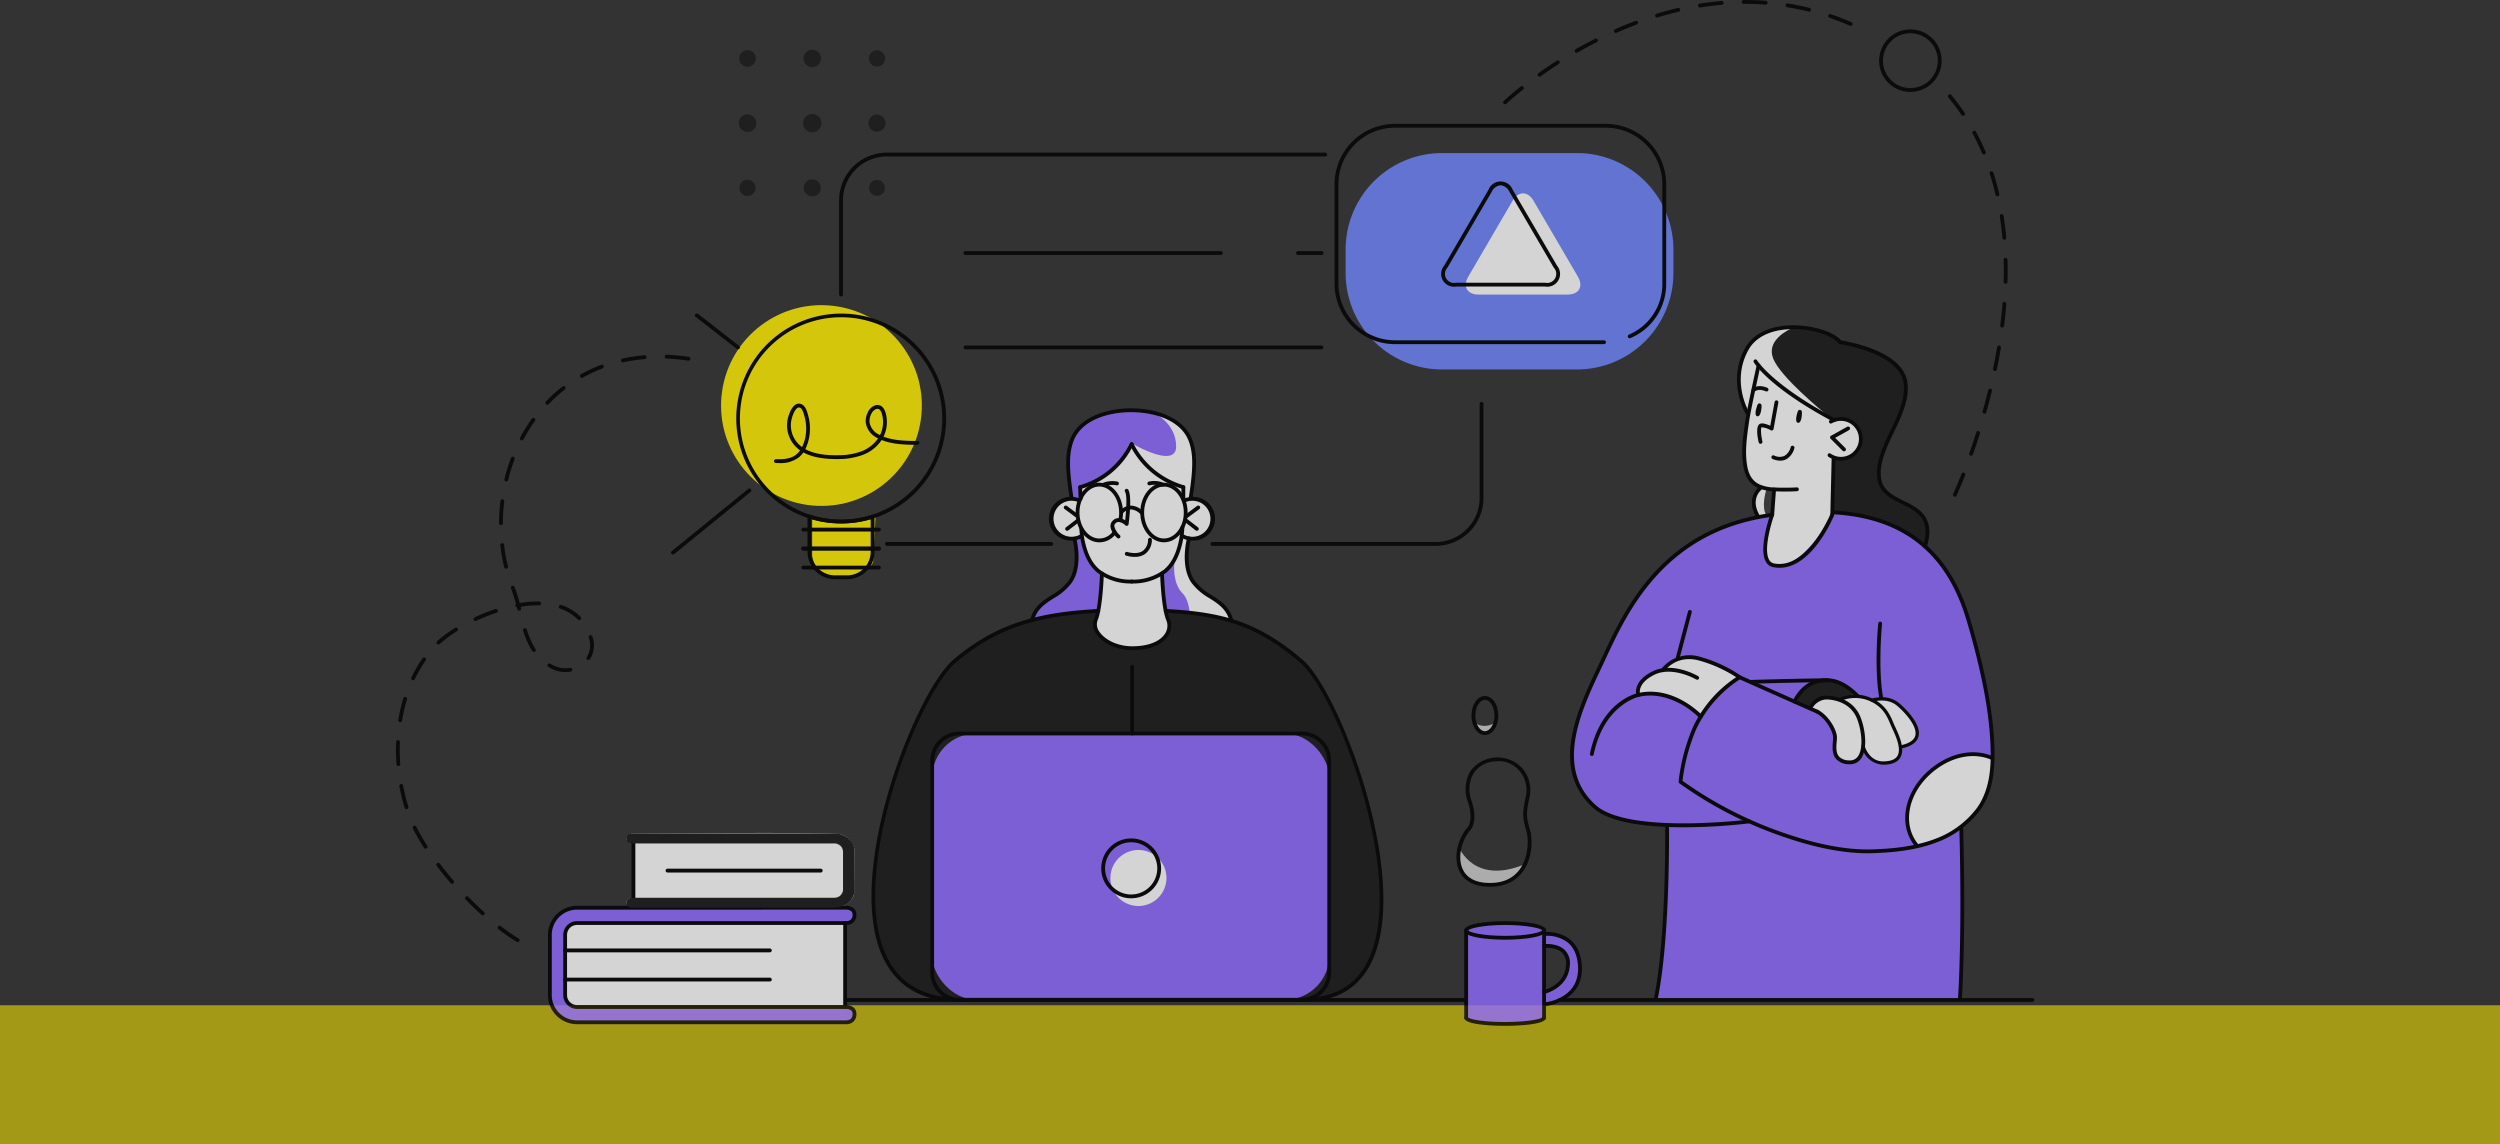 <svg xmlns="http://www.w3.org/2000/svg" width="755" height="345.588" viewBox="0 0 755 345.588">
  <rect x="0" y="0" width="755" height="345.588" fill="#333333" stroke="none"/>
  <g id="Grupo_10190" data-name="Grupo 10190" transform="translate(-583 -2862.412)">
    <rect id="Rectángulo_2147" data-name="Rectángulo 2147" width="755" height="42" transform="translate(583 3166)" fill="rgba(255,237,0,0.55)"/>
    <g id="Grupo_9761" data-name="Grupo 9761" transform="translate(-1445.894 1766.246)" opacity="0.789">
      <path id="Trazado_18923" data-name="Trazado 18923" d="M2693.846,1549.3v-1.226s-2.863-1.789-12.417-1.789-11.107,2.217-11.107,2.217v26.7s3.127,1.536,11.7,1.536,11.654-1.552,11.654-1.552l.445-4.364s10.591-1.022,10.591-10.684S2698.675,1550.241,2693.846,1549.3Zm.159,17.763v-13.873s6.756-.9,7.063,4.94C2701.425,1564.92,2694.006,1567.059,2694.006,1567.059Z" transform="translate(-198.652 -171.342)" fill="#8f6bff"/>
      <path id="Trazado_18924" data-name="Trazado 18924" d="M2782.368,1346.748s-19.62,1.528-33.059,15.667-23.48,39.727-24.632,43.3-8.4,21.376,6.21,30.681c0,0,6.15,2.861,19.736,4.114,0,0,.012,19.791-.719,29.174s-2.745,23.483-2.745,23.483h91.886s.828-21.423.738-31.273-.334-20.567-.334-20.567,9.866-8.025,9.424-19.614-2.353-28.379-6.911-42.13-10.74-24.09-21.882-28.941A67.077,67.077,0,0,0,2800.9,1346Z" transform="translate(-218.271 -95.103)" fill="#8f6bff"/>
      <path id="Trazado_18925" data-name="Trazado 18925" d="M2449.176,1394.051s-19.41,1-27.847,5.447-18.426,7.161-26.682,27.359-9.165,23.914-10.552,30.8-3.709,20.02-2.53,28.779,4.2,18.969,14.9,23.237a26.391,26.391,0,0,0,9.293,1.783c4.843-.068,110.333,0,110.333,0s5.69-1.742,7.627-3.11a24.44,24.44,0,0,0,9.225-13.1c2.075-7.473,1.887-16.312,1.528-20.117a142.916,142.916,0,0,0-2.972-18.546c-1.545-6.039-6.136-20.918-8.666-26.552s-6.72-14.989-11.3-19.815-13.517-10.387-19.168-12.148-14.62-4.029-22.827-4.016S2449.176,1394.051,2449.176,1394.051Z" transform="translate(-88.61 -113.394)" fill="#1a1a1a"/>
      <rect id="Rectángulo_2148" data-name="Rectángulo 2148" width="119.913" height="80.412" rx="13.323" transform="translate(2310.408 1317.68)" fill="#8f6bff"/>
      <path id="Trazado_18926" data-name="Trazado 18926" d="M2262.963,1521.915s-1.9-.144-2.118,1.223,1.315,1.5,4.378,1.655,60.449-.068,60.449-.068,3.875-1.763,3.961-4.273.119-13.178.119-13.178-.951-4.177-5.06-4.687-62.369-.1-62.369-.1-1.426.753-1.479,1.646,2.118,1.351,2.118,1.351Z" transform="translate(-42.771 -154.612)" fill="#ccc"/>
      <path id="Trazado_18927" data-name="Trazado 18927" d="M2312.943,1543.133l1.677-.57.766-1.526-.568-1.878-2.261-1.112-82.547.458s-6,2.168-6.575,6.691-.046,20.277-.046,20.277,1.224,7.11,6.841,7.639,83.263-.053,83.263-.053,2.222-1.022,1.894-2.918-2.954-2.042-2.954-2.042Z" transform="translate(-28.436 -168.207)" fill="#8f6bff"/>
      <path id="Trazado_18928" data-name="Trazado 18928" d="M2481.192,1367.044s.958-3.909,1.339-6.518.77-8.688.77-8.688a13.7,13.7,0,0,1-5.924-10.636l-.48-.583s-7.578,2.912-8.789-4.8,7.674-6.651,8.647-5.924l.011-4.164a28.753,28.753,0,0,0,9.356-5,30.465,30.465,0,0,0,6.16-7.978s2.7,5.929,7.078,8.673a53.825,53.825,0,0,0,8.538,4.306l.01,4.164s8.006-2.7,8.743,5.005c0,0,.358,5.6-3.774,5.966s-5.28-.219-5.28-.219-1.167,7.134-6.137,11.191c0,0,.617,10.034,1.376,12.467,0,0,1.5,2.8.66,4.53s-4.266,5.9-11.216,5.533-9.5-3.539-10.083-4.087S2481.192,1367.044,2481.192,1367.044Z" transform="translate(-121.633 -82.446)" fill="#fff"/>
      <path id="Trazado_18929" data-name="Trazado 18929" d="M2513.778,1519.088a8.461,8.461,0,1,1-8.461-8.461A8.461,8.461,0,0,1,2513.778,1519.088Z" transform="translate(-132.619 -157.77)" fill="#fff"/>
      <path id="Trazado_18930" data-name="Trazado 18930" d="M2264.277,1523.855v-16.427h60.959l1.882,1.025.459,1.6v11.766l-1.008,1.509-1.677.522Z" transform="translate(-44.085 -156.552)" fill="#fff"/>
      <path id="Trazado_18931" data-name="Trazado 18931" d="M2230.982,1549.845l.538-1.879,1.694-1.44,2.177-.268h80.141v25.353h-82.11l-1.89-1.69-.535-1.606Z" transform="translate(-31.411 -171.333)" fill="#fff"/>
      <path id="Trazado_18932" data-name="Trazado 18932" d="M2477.225,1322.407s-1.794-9.485-.633-14.5,4.408-11.348,18.5-11.685c0,0,9.176.224,13.5,3.518s6.147,7.562,5.686,13.211-.884,10.031-.884,10.031l-2.361.623-.01-4.164s-11.311-2.913-15.616-12.979c0,0-4.772,11.078-15.516,12.979l-.331,4.009Z" transform="translate(-124.757 -76.152)" fill="#8f6bff"/>
      <path id="Trazado_18933" data-name="Trazado 18933" d="M2471.578,1358.742s1.932,10.489-2.18,13.741-10.468,7.054-10.56,10.133c0,0,6.914-1.21,10.765-1.6s9.111-.763,9.111-.763l1.4-11.079a15.25,15.25,0,0,1-6.3-11.377Z" transform="translate(-118.147 -99.591)" fill="#8f6bff"/>
      <path id="Trazado_18934" data-name="Trazado 18934" d="M2530.162,1358.348s-1.291,5.417-.22,9.744,4.53,6.348,6.814,7.9,5.232,3.346,6.162,7a136.6,136.6,0,0,0-14.473-2.367l-5.309-.375-1.1-11.266a16.622,16.622,0,0,0,6.136-11.191Z" transform="translate(-142.203 -99.591)" fill="#8f6bff"/>
      <circle id="Elipse_594" data-name="Elipse 594" cx="30.316" cy="30.316" r="30.316" transform="translate(2242.704 1244.401) rotate(-81.936)" fill="#ffed00"/>
      <path id="Trazado_18935" data-name="Trazado 18935" d="M2351.423,1348.054v11.816s.348,6.514,8.5,6.514,9.921-4.591,9.921-4.591l.727-13.739a22.419,22.419,0,0,1-9.573,1.488A51.528,51.528,0,0,1,2351.423,1348.054Z" transform="translate(-77.258 -95.884)" fill="#ffed00"/>
      <path id="Rectángulo_2149" data-name="Rectángulo 2149" d="M29.148,0h40.7A29.147,29.147,0,0,1,99,29.147v7.064A29.148,29.148,0,0,1,69.85,65.359h-40.7A29.147,29.147,0,0,1,0,36.212V29.148A29.148,29.148,0,0,1,29.148,0Z" transform="translate(2435.267 1142.387)" fill="#6e84fc"/>
      <path id="Trazado_18936" data-name="Trazado 18936" d="M2690.609,1192.69c-1.741-2.981-4.591-2.98-6.333,0L2670.9,1215.6c-1.741,2.982-.34,5.421,3.113,5.421h26.881c3.452,0,4.852-2.438,3.11-5.419Z" transform="translate(-198.585 -35.893)" fill="#fff"/>
      <path id="Trazado_18937" data-name="Trazado 18937" d="M2666.751,1509.424s4.556,11.493,19.9,5.017c0,0-2.553,6.89-12.808,5.808C2664.579,1519.271,2666.751,1509.424,2666.751,1509.424Z" transform="translate(-197.208 -157.312)" fill="#ccc"/>
      <path id="Trazado_18938" data-name="Trazado 18938" d="M2674.065,1448.328s2.777,2.491,6.7,0c0,0-.858,3.03-3.064,3.278S2674.065,1448.328,2674.065,1448.328Z" transform="translate(-200.076 -134.055)" fill="#ccc"/>
      <path id="Trazado_18939" data-name="Trazado 18939" d="M2784.92,1422.705l-12.636-5.88s-7.112-1.107-9.957,3.27c0,0-8.428,1.13-8.18,7.567,0,0,6.319-.6,9.656,1.166s9.27,5.749,9.27,5.749S2779.887,1425.1,2784.92,1422.705Z" transform="translate(-230.558 -122.016)" fill="#fff"/>
      <path id="Trazado_18940" data-name="Trazado 18940" d="M2838.25,1439.008s2.57-5.685,9.256-2.137c0,0,3.348-3.181,9.694-.008,0,0,3.884-2.024,6.947.766a40.305,40.305,0,0,1,5.908,7.495s1.422,5.251-4.158,5.58l-.219.547s.656,4.051-4.431,4.3a7.4,7.4,0,0,1-7.014-4.186s-.863,4.322-4.42,4.1-4.267-2.572-4.322-3.939.6-3.665.055-5.088S2841.4,1439.293,2838.25,1439.008Z" transform="translate(-262.575 -129.154)" fill="#fff"/>
      <path id="Trazado_18941" data-name="Trazado 18941" d="M2849.09,1432.205a14.284,14.284,0,0,0-9.956-3.955c-6.181.071-8.534,5.925-8.534,5.925l4.738,2.424s1.518-3.011,3.45-3.374,5.379.84,5.379.84,2.62-2.188,5.331-1.641Z" transform="translate(-259.663 -126.412)" fill="#1a1a1a"/>
      <path id="Trazado_18942" data-name="Trazado 18942" d="M2831.6,1301.922s7.908,3.556,9.374-4.185-8.316-6.582-8.316-6.582l-14.331-9.107a72,72,0,0,1-8.173-6.932l-4.017,20.626s-3.51,15.976,8.465,16.412l-.335,7.611s-5.468,15.353,1.862,15.413,16.1-14.392,16.2-15.269.271-17.072.271-17.072Z" transform="translate(-250.167 -68.12)" fill="#fff"/>
      <path id="Trazado_18943" data-name="Trazado 18943" d="M2859.818,1321.21s2.033-6.072-1.975-9.62-10.983-4.7-11.908-9.6,2.969-12.835,5.873-19.4,2.741-13.449-1.849-16.239-12.3-6.122-15.478-6.066c0,0-6.711-5.389-13.753-4.6s-12.167,1.386-15.1,6.924-2.593,12.691.777,18.779l2.975-14.136s11.451,12.317,22.443,16.125a19.847,19.847,0,0,1,5.012.526,5.969,5.969,0,0,1,3.265,6.869,6.644,6.644,0,0,1-8.278,4.641l.159,15.7s9.229.8,14.992,3.209A105.01,105.01,0,0,1,2859.818,1321.21Z" transform="translate(-249.401 -60.692)" fill="#1a1a1a"/>
      <path id="Trazado_18944" data-name="Trazado 18944" d="M2812.619,1334.282s-3.775,4.643-.333,8.589l3.951-.584.586-7.285Z" transform="translate(-252.14 -90.642)" fill="#3a3a3a"/>
      <path id="Trazado_18945" data-name="Trazado 18945" d="M2809.385,1267.354s10.967,11.791,21.738,15.864c-3.137-2.537-15.02-12.389-17.291-17.886s4.3-8.706,6.074-9.452c-6.617.749-11.461,1.513-14.274,6.832-2.928,5.537-2.593,12.691.777,18.779Z" transform="translate(-249.4 -60.797)" fill="#fff"/>
      <path id="Trazado_18946" data-name="Trazado 18946" d="M2812.619,1334.282s-3.775,4.643-.333,8.589l2.274-.336c-1.679-2.356-.362-7.008-.076-7.934Z" transform="translate(-252.14 -90.642)" fill="#fff"/>
      <path id="Trazado_18947" data-name="Trazado 18947" d="M2520.717,1300.295a17,17,0,0,0-6.385-2.607c.1.045,6.489,2.871,6.634,9.89.146,7.075-12.911-.561-12.911-.561s.08.574.208,1.509c4.726,8.847,14.885,11.47,14.885,11.47l.01,4.164,2.362-.623s.423-4.381.885-10.031S2525.036,1303.589,2520.717,1300.295Z" transform="translate(-136.882 -76.712)" fill="#fff"/>
      <path id="Trazado_18948" data-name="Trazado 18948" d="M2545.165,1382.99c-.931-3.653-3.877-5.448-6.163-7s-5.744-3.571-6.814-7.9.22-9.744.22-9.744l-1.994-.556a17.871,17.871,0,0,1-2.3,6.755c-.2,1.406-.81,7.146,2.311,10.33,1.377,1.4,1.981,3.673,2.209,5.933C2537.969,1381.427,2545.165,1382.99,2545.165,1382.99Z" transform="translate(-144.448 -99.591)" fill="#fff"/>
      <path id="Trazado_18949" data-name="Trazado 18949" d="M2911,1464.989a17.547,17.547,0,0,0-18.1,3.282c-8.808,7.549-10.179,18.017-4.926,23.451,0,0,11.315-1.655,17.119-9.3S2911,1464.989,2911,1464.989Z" transform="translate(-280.332 -139.94)" fill="#fff"/>
      <g id="Grupo_9762" data-name="Grupo 9762" transform="translate(2468.738 1324.887)">
        <path id="Trazado_18950" data-name="Trazado 18950" d="M2675.618,1504.542c-.2,0-.4,0-.6-.008-5.494-.167-7.761-2.846-8.7-5.063-1.8-4.28-.051-9.917,2.683-12.9.05-.058,1.841-2.248.077-7.541a11,11,0,0,1,.744-9.44,10.186,10.186,0,0,1,15.43-1.062,10.1,10.1,0,0,1,2.516,8.5l-.124.593c-.876,4.188-1.14,5.447.109,9.556.845,2.768.973,8.739-2.268,12.98C2683.263,1503.068,2679.944,1504.542,2675.618,1504.542Zm2.671-37.924a10.331,10.331,0,0,0-1.066.058,8.3,8.3,0,0,0-6.424,3.544,9.852,9.852,0,0,0-.624,8.448c2.016,6.044-.218,8.58-.314,8.685-2.439,2.652-4.078,7.866-2.477,11.669,1.155,2.733,3.807,4.241,7.669,4.358,4.292.17,7.432-1.19,9.518-3.92,2.822-3.691,2.919-9.2,2.085-11.944-1.337-4.389-1.011-5.951-.139-10.127l.124-.589a9.039,9.039,0,0,0-2.241-7.494A8.014,8.014,0,0,0,2678.289,1466.618Z" transform="translate(-2665.586 -1465.466)"/>
      </g>
      <g id="Grupo_9763" data-name="Grupo 9763" transform="translate(2473.283 1306.364)">
        <path id="Trazado_18951" data-name="Trazado 18951" d="M2676.981,1447.335c-2.276,0-4.056-2.586-4.056-5.889s1.78-5.889,4.056-5.889,4.054,2.586,4.054,5.889S2679.257,1447.335,2676.981,1447.335Zm0-10.622c-1.571,0-2.9,2.167-2.9,4.734s1.329,4.734,2.9,4.734,2.9-2.167,2.9-4.734S2678.552,1436.713,2676.981,1436.713Z" transform="translate(-2672.926 -1435.557)"/>
      </g>
      <g id="Grupo_9764" data-name="Grupo 9764" transform="translate(2555.055 1205.972)">
        <path id="Trazado_18952" data-name="Trazado 18952" d="M2817.906,1312.1c-1.156,0-2.3-.027-3.218-.066a12.994,12.994,0,0,1-5.013-1.043c-2.314-1.074-3.722-3.066-4.3-6.09-.876-4.575-.206-9.227.442-13.731l.1-.648c.477-3.315,3.4-16.6,3.423-16.659a.556.556,0,0,1,.729-.365.576.576,0,0,1,.365.729c-.012.067-2.912,13.255-3.377,16.458l-.093.651c-.636,4.409-1.291,8.964-.454,13.349.508,2.632,1.7,4.353,3.656,5.261a11.93,11.93,0,0,0,4.571.935c1.9.077,4.711.1,6.684-.039a.591.591,0,0,1,.621.535.581.581,0,0,1-.535.62C2820.449,1312.071,2819.166,1312.1,2817.906,1312.1Z" transform="translate(-2804.957 -1273.462)"/>
      </g>
      <g id="Grupo_9765" data-name="Grupo 9765" transform="translate(2558.464 1204.711)">
        <path id="Trazado_18953" data-name="Trazado 18953" d="M2834.822,1290.33a.569.569,0,0,1-.271-.07c-19.393-10.351-23.832-17.659-24.01-17.965a.576.576,0,0,1,.992-.586c.043.074,4.529,7.374,23.56,17.535a.577.577,0,0,1-.271,1.086Z" transform="translate(-2810.46 -1271.426)"/>
      </g>
      <path id="Trazado_18954" data-name="Trazado 18954" d="M2832.5,1296.037c-.448-.13-.78.026-1.123,1.656-.382,1.818.052,2.2.466,2.24s.9-.478,1.049-1.793S2833.088,1296.208,2832.5,1296.037Z" transform="translate(-259.903 -76.07)"/>
      <path id="Trazado_18955" data-name="Trazado 18955" d="M2812.809,1292.893c-.443-.146-.78,0-1.178,1.617-.444,1.8-.023,2.2.389,2.254s.916-.446,1.109-1.755S2813.39,1293.084,2812.809,1292.893Z" transform="translate(-252.37 -74.87)"/>
      <g id="Grupo_9766" data-name="Grupo 9766" transform="translate(2557.873 1212.772)">
        <path id="Trazado_18956" data-name="Trazado 18956" d="M2810.085,1286.177a.578.578,0,0,1-.318-1.058c.791-.528,2.113-1.129,4.482-.175a.576.576,0,0,1,.317.752.566.566,0,0,1-.752.318c-1.817-.725-2.737-.38-3.411.065A.562.562,0,0,1,2810.085,1286.177Z" transform="translate(-2809.507 -1284.441)"/>
      </g>
      <g id="Grupo_9767" data-name="Grupo 9767" transform="translate(2580.853 1222.109)">
        <path id="Trazado_18957" data-name="Trazado 18957" d="M2850.63,1312.7q-.222,0-.442-.012a6.589,6.589,0,0,1-3.33-1.162.577.577,0,1,1,.659-.946,5.439,5.439,0,1,0,.356-9.169.592.592,0,0,1-.791-.209.583.583,0,0,1,.209-.791,6.752,6.752,0,0,1,3.758-.884,6.594,6.594,0,0,1-.419,13.174Z" transform="translate(-2846.609 -1299.516)"/>
      </g>
      <g id="Grupo_9768" data-name="Grupo 9768" transform="translate(2581.577 1224.972)">
        <path id="Trazado_18958" data-name="Trazado 18958" d="M2851.986,1311.642a.577.577,0,0,1-.407-.17l-3.629-3.629a.573.573,0,0,1,.125-.911l4.873-2.718a.578.578,0,0,1,.566,1.008l-4.206,2.346,3.085,3.09a.577.577,0,0,1-.407.984Z" transform="translate(-2847.779 -1304.141)"/>
      </g>
      <g id="Grupo_9769" data-name="Grupo 9769" transform="translate(2561.409 1243.44)">
        <path id="Trazado_18959" data-name="Trazado 18959" d="M2820.117,1358.156a9.667,9.667,0,0,1-1.861-.178,3.222,3.222,0,0,1-2.271-1.648c-2.2-3.854,1-13.279,1.349-14.286l.566-7.548a.579.579,0,1,1,1.155.085l-.573,7.626c-.07.248-3.513,10.022-1.493,13.55a2.086,2.086,0,0,0,1.485,1.089c10,1.935,16.961-14.767,17.032-14.937a.6.6,0,0,1,.752-.314.575.575,0,0,1,.318.752C2836.3,1343.032,2829.976,1358.156,2820.117,1358.156Z" transform="translate(-2815.217 -1333.96)"/>
      </g>
      <g id="Grupo_9770" data-name="Grupo 9770" transform="translate(2563.857 1230.769)">
        <path id="Trazado_18960" data-name="Trazado 18960" d="M2821.831,1318.024a5.958,5.958,0,0,1-2.306-.516.575.575,0,1,1,.442-1.062,3.675,3.675,0,0,0,3.149.124,4.345,4.345,0,0,0,1.879-2.617.567.567,0,0,1,.69-.435.578.578,0,0,1,.435.691,5.452,5.452,0,0,1-2.47,3.385A3.914,3.914,0,0,1,2821.831,1318.024Z" transform="translate(-2819.169 -1313.5)"/>
      </g>
      <g id="Grupo_9771" data-name="Grupo 9771" transform="translate(2581.654 1234.296)">
        <path id="Trazado_18961" data-name="Trazado 18961" d="M2848.482,1337.086a.579.579,0,0,1-.578-.589l.392-16.733a.578.578,0,0,1,1.156.024l-.391,16.733A.577.577,0,0,1,2848.482,1337.086Z" transform="translate(-2847.904 -1319.194)"/>
      </g>
      <g id="Grupo_9772" data-name="Grupo 9772" transform="translate(2559.565 1217.082)">
        <path id="Trazado_18962" data-name="Trazado 18962" d="M2813.249,1304.513a.576.576,0,0,1-.562-.446c-.314-1.353-.926-4.6.21-5.474.694-.543,2.163-.046,3.288.473l1.31-7.2a.6.6,0,0,1,.675-.466.583.583,0,0,1,.465.674l-1.45,7.948a.588.588,0,0,1-.318.415.6.6,0,0,1-.52-.008,6.81,6.81,0,0,0-2.764-.915c-.325.256-.225,2.345.229,4.284a.577.577,0,0,1-.43.694A.555.555,0,0,1,2813.249,1304.513Z" transform="translate(-2812.238 -1291.401)"/>
      </g>
      <g id="Grupo_9776" data-name="Grupo 9776" transform="translate(2353.74 1241.953)">
        <g id="Grupo_9773" data-name="Grupo 9773">
          <path id="Trazado_18963" data-name="Trazado 18963" d="M2487.052,1349.55c-3.939,0-7.145-4.036-7.145-8.995s3.206-9,7.145-9,7.149,4.036,7.149,9a10.119,10.119,0,0,1-.267,2.451.558.558,0,0,1-.7.426.579.579,0,0,1-.427-.7,8.8,8.8,0,0,0,.236-2.179c0-4.326-2.691-7.843-5.993-7.843s-5.99,3.516-5.99,7.843,2.687,7.839,5.99,7.839a5.035,5.035,0,0,0,4.144-2.187.578.578,0,0,1,.922.7A6.216,6.216,0,0,1,2487.052,1349.55Z" transform="translate(-2479.906 -1331.558)"/>
        </g>
        <g id="Grupo_9774" data-name="Grupo 9774" transform="translate(19.523)">
          <path id="Trazado_18964" data-name="Trazado 18964" d="M2518.575,1349.55c-3.939,0-7.146-4.036-7.146-8.995s3.207-9,7.146-9,7.149,4.036,7.149,9S2522.518,1349.55,2518.575,1349.55Zm0-16.837c-3.3,0-5.99,3.516-5.99,7.843s2.687,7.839,5.99,7.839,5.994-3.517,5.994-7.839S2521.879,1332.713,2518.575,1332.713Z" transform="translate(-2511.43 -1331.558)"/>
        </g>
        <g id="Grupo_9775" data-name="Grupo 9775" transform="translate(13.325 6.896)">
          <path id="Trazado_18965" data-name="Trazado 18965" d="M2507.957,1345.364a.575.575,0,0,1-.395-.158,4.131,4.131,0,0,0-3-1.349,3.315,3.315,0,0,0-2.109,1.1.582.582,0,0,1-.81.1.575.575,0,0,1-.1-.81,4.432,4.432,0,0,1,2.931-1.543,5.094,5.094,0,0,1,3.877,1.663.577.577,0,0,1-.4,1Z" transform="translate(-2501.421 -1342.692)"/>
        </g>
      </g>
      <g id="Grupo_9777" data-name="Grupo 9777" transform="translate(2309.829 1317.103)">
        <path id="Trazado_18966" data-name="Trazado 18966" d="M2521.249,1534.463H2417.84a8.839,8.839,0,0,1-8.832-8.828v-63.911a8.839,8.839,0,0,1,8.832-8.827h103.409a8.835,8.835,0,0,1,8.828,8.827v63.911A8.835,8.835,0,0,1,2521.249,1534.463Zm-103.409-80.411a7.684,7.684,0,0,0-7.677,7.672v63.911a7.683,7.683,0,0,0,7.677,7.673h103.409a7.683,7.683,0,0,0,7.672-7.673v-63.911a7.683,7.683,0,0,0-7.672-7.672Z" transform="translate(-2409.008 -1452.897)"/>
      </g>
      <g id="Grupo_9778" data-name="Grupo 9778" transform="translate(2361.473 1349.374)">
        <path id="Trazado_18967" data-name="Trazado 18967" d="M2501.432,1523.081a9.039,9.039,0,1,1,9.037-9.041A9.049,9.049,0,0,1,2501.432,1523.081Zm0-16.922a7.884,7.884,0,1,0,7.882,7.882A7.89,7.89,0,0,0,2501.432,1506.158Z" transform="translate(-2492.395 -1505.003)"/>
      </g>
      <g id="Grupo_9779" data-name="Grupo 9779" transform="translate(2380.353 1280.078)">
        <path id="Trazado_18968" data-name="Trazado 18968" d="M2565.265,1511.676a.578.578,0,1,1,0-1.155c10.134,0,16.984-4.614,20.357-13.721,9.526-25.684-10.956-78.349-21.474-87.394-13.55-11.65-24.347-14.24-40.723-15.135a.582.582,0,0,1-.547-.608.65.65,0,0,1,.609-.547c16.639.915,27.612,3.547,41.413,15.415,10.673,9.18,31.469,62.615,21.808,88.673C2583.146,1506.807,2575.93,1511.676,2565.265,1511.676Z" transform="translate(-2522.878 -1393.116)"/>
      </g>
      <g id="Grupo_9780" data-name="Grupo 9780" transform="translate(2292.085 1280.078)">
        <path id="Trazado_18969" data-name="Trazado 18969" d="M2406.942,1511.707c-12.131,0-20.234-5.269-24.087-15.662-9.681-26.1,11.165-78.093,22.121-87.514,13.434-11.553,26.731-14.461,43.833-15.415a.625.625,0,0,1,.609.547.583.583,0,0,1-.547.608c-16.857.939-29.953,3.8-43.143,15.135-10.793,9.281-31.329,60.511-21.792,86.238,3.671,9.89,11.41,14.907,23.006,14.907a.578.578,0,0,1,0,1.155Z" transform="translate(-2380.358 -1393.116)"/>
      </g>
      <g id="Grupo_9781" data-name="Grupo 9781" transform="translate(2595.625 1283.894)">
        <path id="Trazado_18970" data-name="Trazado 18970" d="M2871.805,1422.557a.58.58,0,0,1-.569-.481c-1.555-9.036-.287-22.141-.271-22.273a.548.548,0,0,1,.632-.515.576.576,0,0,1,.516.632c-.011.128-1.264,13.08.264,21.962a.579.579,0,0,1-.473.667A.84.84,0,0,1,2871.805,1422.557Z" transform="translate(-2870.462 -1399.277)"/>
      </g>
      <g id="Grupo_9782" data-name="Grupo 9782" transform="translate(2584.024 1305.941)">
        <path id="Trazado_18971" data-name="Trazado 18971" d="M2865.3,1456.042a6.93,6.93,0,0,1-6.529-5.78.494.494,0,0,1,.566-.427.5.5,0,0,1,.426.566c.008.353,1.458,4.641,5.536,4.641,2.19-.015,3.621-.554,4.284-1.6,1.353-2.132-.45-6.032-1.528-8.367-.2-.43-.376-.81-.5-1.117-.992-2.392-2.112-5.1-5.8-6.928a11.138,11.138,0,0,0-9.3-.232.5.5,0,0,1-.45-.892,11.972,11.972,0,0,1,10.2.225c4.02,2,5.272,5.017,6.276,7.448.124.295.291.66.485,1.078,1.163,2.516,3.11,6.73,1.465,9.32-.857,1.353-2.57,2.051-5.087,2.066Z" transform="translate(-2851.73 -1434.875)"/>
      </g>
      <g id="Grupo_9783" data-name="Grupo 9783" transform="translate(2593.774 1306.712)">
        <path id="Trazado_18972" data-name="Trazado 18972" d="M2876.646,1451.647a.5.5,0,0,1-.1-.989c2.6-.542,4.1-1.528,4.462-2.923.664-2.555-2.485-6.409-5.389-8.932-3.136-2.734-7.439-1.295-7.482-1.276a.5.5,0,1,1-.326-.946c.193-.07,4.889-1.652,8.467,1.469,1.582,1.376,6.68,6.168,5.7,9.937-.469,1.795-2.229,3.02-5.23,3.648A.45.45,0,0,1,2876.646,1451.647Z" transform="translate(-2867.472 -1436.119)"/>
      </g>
      <g id="Grupo_9784" data-name="Grupo 9784" transform="translate(2570.234 1301.005)">
        <path id="Trazado_18973" data-name="Trazado 18973" d="M2830.042,1434.508a.6.6,0,0,1-.267-.066.578.578,0,0,1-.244-.779c2.392-4.548,5.8-6.757,10.409-6.757,3.136.012,6.331,1.663,9.537,4.9a.578.578,0,1,1-.822.814c-2.981-3.016-5.9-4.548-8.68-4.559-4.238,0-7.219,1.95-9.421,6.137A.581.581,0,0,1,2830.042,1434.508Z" transform="translate(-2829.465 -1426.906)"/>
      </g>
      <g id="Grupo_9785" data-name="Grupo 9785" transform="translate(2535.823 1250.319)">
        <path id="Trazado_18974" data-name="Trazado 18974" d="M2831.1,1448.6c-8.273,0-17.752-2.028-28.9-6.176a120.9,120.9,0,0,1-28.057-14.961.577.577,0,0,1-.236-.523,58.765,58.765,0,0,1,4.4-16.585,37.094,37.094,0,0,1,13.751-15.415.561.561,0,0,1,.519-.027l23.433,10.4a.571.571,0,0,1,.295.76.581.581,0,0,1-.76.295l-23.157-10.274a36.76,36.76,0,0,0-13.034,14.751,57.036,57.036,0,0,0-4.265,15.876,119.331,119.331,0,0,0,27.511,14.62c11.828,4.4,21.734,6.4,30.278,6.071,5.176-.194,11.91-.714,18.117-3.016a27.829,27.829,0,0,0,12.972-9.421c3.916-5.424,4.292-12.2,4.183-17.5-.225-10.809-2.578-21.459-4.6-29.535-.833-3.307-1.764-6.671-2.768-10-6.072-20.122-19.2-30.5-40.115-31.718a.583.583,0,0,1-.543-.613.646.646,0,0,1,.613-.543c21.458,1.252,34.924,11.9,41.154,32.539,1.008,3.342,1.942,6.726,2.776,10.053,2.043,8.13,4.412,18.865,4.641,29.79.112,5.474-.287,12.491-4.4,18.194a29.014,29.014,0,0,1-13.507,9.832c-6.362,2.357-13.216,2.888-18.473,3.086C2832.324,1448.583,2831.715,1448.6,2831.1,1448.6Z" transform="translate(-2773.904 -1345.066)"/>
      </g>
      <g id="Grupo_9786" data-name="Grupo 9786" transform="translate(2503.048 1251.064)">
        <path id="Trazado_18975" data-name="Trazado 18975" d="M2755.309,1441.21c-10.428,0-22.083-1.163-27.262-5.781-13.349-11.891-4.8-29.868,1.438-43,.4-.845.818-1.74,1.256-2.683,6.792-14.616,18.163-39.075,51.214-43.471a.554.554,0,0,1,.651.5.582.582,0,0,1-.5.651c-32.427,4.311-43.627,28.41-50.323,42.813-.438.942-.856,1.846-1.256,2.69-6.087,12.8-14.418,30.329-1.718,41.642,9.824,8.758,45.825,4.346,46.19,4.3a.546.546,0,0,1,.647.5.579.579,0,0,1-.5.647A175.821,175.821,0,0,1,2755.309,1441.21Z" transform="translate(-2720.985 -1346.268)"/>
      </g>
      <g id="Grupo_9787" data-name="Grupo 9787" transform="translate(2528.312 1344.823)">
        <path id="Trazado_18976" data-name="Trazado 18976" d="M2762.354,1551.47a.6.6,0,0,1-.566-.7c3.893-18.6,3.454-52.191,3.451-52.529a.54.54,0,0,1,.577-.585.577.577,0,0,1,.578.569c0,.338.442,34.056-3.474,52.784A.579.579,0,0,1,2762.354,1551.47Z" transform="translate(-2761.776 -1497.654)"/>
      </g>
      <g id="Grupo_9788" data-name="Grupo 9788" transform="translate(2620.195 1345.637)">
        <path id="Trazado_18977" data-name="Trazado 18977" d="M2910.71,1551.97a.585.585,0,0,1-.577-.613c1.373-22.932.418-51.5.407-51.784a.58.58,0,0,1,.559-.6c.27-.058.585.237.6.559.007.286.965,28.9-.408,51.892A.58.58,0,0,1,2910.71,1551.97Z" transform="translate(-2910.132 -1498.969)"/>
      </g>
      <g id="Grupo_9789" data-name="Grupo 9789" transform="translate(2557.133 1301.005)">
        <path id="Trazado_18978" data-name="Trazado 18978" d="M2808.89,1428.569a.578.578,0,0,1-.019-1.155c10.677-.352,22.927-.508,23.048-.508a.578.578,0,0,1,.016,1.156c-.124,0-12.363.155-23.025.507Z" transform="translate(-2808.312 -1426.906)"/>
      </g>
      <g id="Grupo_9790" data-name="Grupo 9790" transform="translate(2509.044 1305.06)">
        <path id="Trazado_18979" data-name="Trazado 18979" d="M2731.243,1452.865c-.43-.077-.632-.383-.566-.694,3.292-15.845,14.054-18.206,14.507-18.3,10.681-2.407,19.02,6.319,19.373,6.691a.579.579,0,1,1-.845.791c-.082-.089-8.243-8.61-18.284-6.354-.116.024-10.491,2.342-13.619,17.4A.579.579,0,0,1,2731.243,1452.865Z" transform="translate(-2730.665 -1433.453)"/>
      </g>
      <g id="Grupo_9791" data-name="Grupo 9791" transform="translate(2522.962 1297.854)">
        <path id="Trazado_18980" data-name="Trazado 18980" d="M2753.852,1430.583a.571.571,0,0,1-.538-.373c-.062-.17-1.454-4.167,4.784-7.3,6.067-3.051,13.507,1.237,13.817,1.427a.572.572,0,0,1,.206.787.586.586,0,0,1-.788.209c-.073-.047-7.215-4.16-12.716-1.392-5.272,2.648-4.264,5.742-4.218,5.874a.574.574,0,0,1-.349.732A.5.5,0,0,1,2753.852,1430.583Z" transform="translate(-2753.139 -1421.818)"/>
      </g>
      <g id="Grupo_9792" data-name="Grupo 9792" transform="translate(2530.461 1294.067)">
        <path id="Trazado_18981" data-name="Trazado 18981" d="M2789.054,1422.9a.571.571,0,0,1-.353-.121,39.777,39.777,0,0,0-11.572-5.4c-7.073-2.143-10.677,2.943-10.829,3.156a.578.578,0,0,1-.954-.652,10.875,10.875,0,0,1,12.115-3.613,40.011,40.011,0,0,1,11.945,5.6.574.574,0,0,1,.1.806A.564.564,0,0,1,2789.054,1422.9Z" transform="translate(-2765.246 -1415.703)"/>
      </g>
      <g id="Grupo_9793" data-name="Grupo 9793" transform="translate(2345.895 1246.239)">
        <path id="Trazado_18982" data-name="Trazado 18982" d="M2473.837,1351.666c-.136,0-.276,0-.411-.013a6.6,6.6,0,1,1,.826-13.166,6.52,6.52,0,0,1,2.036.458.577.577,0,0,1,.318.752.563.563,0,0,1-.752.318,5.337,5.337,0,0,0-1.671-.372,5.438,5.438,0,1,0-.686,10.855,5.317,5.317,0,0,0,2.845-.6.568.568,0,0,1,.779.244.577.577,0,0,1-.244.779A6.542,6.542,0,0,1,2473.837,1351.666Z" transform="translate(-2467.241 -1338.478)"/>
      </g>
      <g id="Grupo_9794" data-name="Grupo 9794" transform="translate(2350.592 1252.768)">
        <path id="Trazado_18983" data-name="Trazado 18983" d="M2475.4,1352.713a.578.578,0,0,1-.353-1.036l3.284-2.536a.578.578,0,0,1,.706.915l-3.284,2.536A.572.572,0,0,1,2475.4,1352.713Z" transform="translate(-2474.824 -1349.021)"/>
      </g>
      <g id="Grupo_9795" data-name="Grupo 9795" transform="translate(2350.167 1248.853)">
        <path id="Trazado_18984" data-name="Trazado 18984" d="M2478.134,1346.383a.6.6,0,0,1-.345-.113l-3.416-2.531a.582.582,0,0,1-.119-.811.592.592,0,0,1,.81-.12l3.416,2.532a.582.582,0,0,1,.12.81A.589.589,0,0,1,2478.134,1346.383Z" transform="translate(-2474.139 -1342.699)"/>
      </g>
      <g id="Grupo_9796" data-name="Grupo 9796" transform="translate(2385.666 1246.237)">
        <path id="Trazado_18985" data-name="Trazado 18985" d="M2534.8,1351.665a6.547,6.547,0,0,1-3.04-.741.577.577,0,0,1-.244-.779.566.566,0,0,1,.779-.244,5.359,5.359,0,0,0,2.846.6,5.438,5.438,0,1,0-.686-10.855,5.313,5.313,0,0,0-1.783.419.577.577,0,1,1-.45-1.063,6.48,6.48,0,0,1,2.164-.511,6.6,6.6,0,1,1,.825,13.166C2535.08,1351.66,2534.945,1351.665,2534.8,1351.665Z" transform="translate(-2531.455 -1338.475)"/>
      </g>
      <g id="Grupo_9797" data-name="Grupo 9797" transform="translate(2386.402 1252.714)">
        <path id="Trazado_18986" data-name="Trazado 18986" d="M2536.58,1352.68a.57.57,0,0,1-.353-.121l-3.357-2.589a.578.578,0,0,1,.706-.915l3.357,2.589a.578.578,0,0,1-.353,1.036Z" transform="translate(-2532.646 -1348.934)"/>
      </g>
      <g id="Grupo_9798" data-name="Grupo 9798" transform="translate(2386.529 1248.853)">
        <path id="Trazado_18987" data-name="Trazado 18987" d="M2533.428,1346.557a.59.59,0,0,1-.465-.233.58.58,0,0,1,.12-.81l3.652-2.706a.593.593,0,0,1,.811.12.581.581,0,0,1-.12.811l-3.652,2.706A.6.6,0,0,1,2533.428,1346.557Z" transform="translate(-2532.849 -1342.699)"/>
      </g>
      <g id="Grupo_9799" data-name="Grupo 9799" transform="translate(2354.87 1255.305)">
        <path id="Trazado_18988" data-name="Trazado 18988" d="M2497.609,1370.182a16.677,16.677,0,0,1-10.347-3.179c-2.548-2.024-4.234-5.277-5.153-9.941a29.852,29.852,0,0,1-.376-3.326.584.584,0,0,1,.535-.621.591.591,0,0,1,.62.535,28.291,28.291,0,0,0,.353,3.187c.864,4.385,2.415,7.412,4.742,9.258a15.529,15.529,0,0,0,9.626,2.931.578.578,0,0,1,0,1.156Z" transform="translate(-2481.732 -1353.116)"/>
      </g>
      <g id="Grupo_9800" data-name="Grupo 9800" transform="translate(2354.553 1242.705)">
        <path id="Trazado_18989" data-name="Trazado 18989" d="M2481.9,1337.424a.58.58,0,0,1-.578-.539c0-.074-.128-1.888-.1-3.544a.578.578,0,1,1,1.155.016c-.027,1.609.1,3.431.1,3.45a.583.583,0,0,1-.539.617Z" transform="translate(-2481.22 -1332.772)"/>
      </g>
      <g id="Grupo_9801" data-name="Grupo 9801" transform="translate(2354.556 1229.731)">
        <path id="Trazado_18990" data-name="Trazado 18990" d="M2481.8,1325.954a.578.578,0,0,1-.155-1.136,24.374,24.374,0,0,0,15.139-12.643.581.581,0,0,1,.756-.306.574.574,0,0,1,.306.755,25.1,25.1,0,0,1-15.892,13.31A.73.73,0,0,1,2481.8,1325.954Z" transform="translate(-2481.226 -1311.825)"/>
      </g>
      <g id="Grupo_9802" data-name="Grupo 9802" transform="translate(2370.073 1254.839)">
        <path id="Trazado_18991" data-name="Trazado 18991" d="M2506.856,1369.9a.578.578,0,0,1,0-1.156,15.55,15.55,0,0,0,9.631-2.931c2.322-1.842,3.873-4.873,4.741-9.258a30.8,30.8,0,0,0,.38-3.645.641.641,0,0,1,.612-.542.58.58,0,0,1,.543.613,30.516,30.516,0,0,1-.4,3.8c-.922,4.664-2.609,7.916-5.152,9.94A16.7,16.7,0,0,1,2506.856,1369.9Z" transform="translate(-2506.279 -1352.365)"/>
      </g>
      <g id="Grupo_9803" data-name="Grupo 9803" transform="translate(2385.685 1242.705)">
        <path id="Trazado_18992" data-name="Trazado 18992" d="M2532.064,1337.459a.581.581,0,0,1-.577-.586c.019-1.442.016-2.69,0-3.516a.578.578,0,0,1,1.155-.016c.012.834.015,2.09,0,3.548A.578.578,0,0,1,2532.064,1337.459Z" transform="translate(-2531.487 -1332.772)"/>
      </g>
      <g id="Grupo_9804" data-name="Grupo 9804" transform="translate(2370.073 1229.73)">
        <path id="Trazado_18993" data-name="Trazado 18993" d="M2522.473,1325.953a25.509,25.509,0,0,1-16.148-13.326.58.58,0,0,1,.3-.759.588.588,0,0,1,.76.3,24.707,24.707,0,0,0,15.24,12.646.579.579,0,0,1-.155,1.136Z" transform="translate(-2506.279 -1311.823)"/>
      </g>
      <g id="Grupo_9805" data-name="Grupo 9805" transform="translate(2358.979 1268.816)">
        <path id="Trazado_18994" data-name="Trazado 18994" d="M2500.263,1398.615c-4.657,0-8.944-1.931-10.926-4.923a4.733,4.733,0,0,1-.651-4.521c1.469-3.47,1.787-13.577,1.791-13.678a.573.573,0,0,1,.593-.563.58.58,0,0,1,.563.594c-.012.427-.33,10.429-1.884,14.1a3.619,3.619,0,0,0,.554,3.435c1.45,2.191,5.095,4.4,9.96,4.4,4.66,0,8.234-1.361,9.8-3.733a4.3,4.3,0,0,0,.457-4.106c-1.554-3.668-1.873-13.67-1.884-14.1a.579.579,0,0,1,.562-.594.57.57,0,0,1,.593.563c0,.1.322,10.208,1.791,13.678a5.431,5.431,0,0,1-.558,5.195C2509.978,1395.952,2507.183,1398.615,2500.263,1398.615Z" transform="translate(-2488.367 -1374.931)"/>
      </g>
      <g id="Grupo_9806" data-name="Grupo 9806" transform="translate(2370.068 1219.486)">
        <path id="Trazado_18995" data-name="Trazado 18995" d="M2524.722,1322.63a.6.6,0,0,1-.57-.667c1.326-8.5,1.334-12.828.024-16.559-2.306-6.556-10.464-8.932-17.33-8.967a.578.578,0,0,1,0-1.155c7.262.039,15.911,2.617,18.419,9.743,1.381,3.927,1.384,8.405.023,17.117A.579.579,0,0,1,2524.722,1322.63Z" transform="translate(-2506.272 -1295.282)"/>
      </g>
      <g id="Grupo_9807" data-name="Grupo 9807" transform="translate(2350.883 1219.486)">
        <path id="Trazado_18996" data-name="Trazado 18996" d="M2476.879,1322.63a.579.579,0,0,1-.57-.489c-1.361-8.72-1.353-13.2.024-17.117,2.508-7.125,11.157-9.7,18.415-9.743a.578.578,0,0,1,.008,1.155c-6.866.035-15.023,2.412-17.333,8.967-1.3,3.722-1.3,8.053.026,16.559a.575.575,0,0,1-.48.659A.786.786,0,0,1,2476.879,1322.63Z" transform="translate(-2475.294 -1295.282)"/>
      </g>
      <g id="Grupo_9808" data-name="Grupo 9808" transform="translate(2361.631 1241.453)">
        <path id="Trazado_18997" data-name="Trazado 18997" d="M2493.228,1332.406a.578.578,0,0,1-.209-1.117,7.772,7.772,0,0,1,4.35-.383.576.576,0,1,1-.256,1.124,6.753,6.753,0,0,0-3.675.337A.57.57,0,0,1,2493.228,1332.406Z" transform="translate(-2492.649 -1330.75)"/>
      </g>
      <g id="Grupo_9809" data-name="Grupo 9809" transform="translate(2375.405 1241.419)">
        <path id="Trazado_18998" data-name="Trazado 18998" d="M2519.573,1332.385a.537.537,0,0,1-.232-.051,6.194,6.194,0,0,0-3.753-.325.576.576,0,0,1-.252-1.124,7.136,7.136,0,0,1,4.469.4.577.577,0,0,1-.232,1.1Z" transform="translate(-2514.887 -1330.696)"/>
      </g>
      <g id="Grupo_9810" data-name="Grupo 9810" transform="translate(2368.633 1258.573)">
        <path id="Trazado_18999" data-name="Trazado 18999" d="M2506.875,1364.166a9,9,0,0,1-2.52-.372.579.579,0,1,1,.356-1.1c.027.015,2.822.888,4.633-.333a4.2,4.2,0,0,0,1.582-3.423.633.633,0,0,1,.613-.543.58.58,0,0,1,.542.613,5.271,5.271,0,0,1-2.094,4.311A5.5,5.5,0,0,1,2506.875,1364.166Z" transform="translate(-2503.955 -1358.393)"/>
      </g>
      <g id="Grupo_9811" data-name="Grupo 9811" transform="translate(2364.26 1243.793)">
        <path id="Trazado_19000" data-name="Trazado 19000" d="M2499.318,1349.514a.572.572,0,0,1-.384-.147c-.206-.182-1.985-1.826-2.039-3.528a2.234,2.234,0,0,1,.659-1.667,2.471,2.471,0,0,1,1.822-.8,3.7,3.7,0,0,1,1.965.667c.353-3.179.6-7.638-.047-8.614a.578.578,0,1,1,.966-.636c1.159,1.76.291,8.987.1,10.417a.582.582,0,0,1-.392.473.57.57,0,0,1-.593-.144,3.436,3.436,0,0,0-2-1.008,1.358,1.358,0,0,0-1,.45,1.059,1.059,0,0,0-.326.822,5.017,5.017,0,0,0,1.656,2.707.579.579,0,0,1-.388,1.008Z" transform="translate(-2496.894 -1334.528)"/>
      </g>
      <g id="Grupo_9812" data-name="Grupo 9812" transform="translate(2494.627 1381.246)">
        <path id="Trazado_19001" data-name="Trazado 19001" d="M2707.964,1571.549a.577.577,0,0,1-.128-1.14c.264-.058,6.378-1.508,6.75-7.587a4.518,4.518,0,0,0-1.217-3.734c-1.873-1.787-5.276-1.442-5.3-1.442a.552.552,0,0,1-.635-.512.576.576,0,0,1,.511-.636c.163-.012,3.966-.4,6.226,1.752a5.636,5.636,0,0,1,1.574,4.641c-.43,6.955-7.579,8.626-7.653,8.641A.44.44,0,0,1,2707.964,1571.549Z" transform="translate(-2707.388 -1556.464)"/>
      </g>
      <g id="Grupo_9813" data-name="Grupo 9813" transform="translate(2494.778 1377.617)">
        <path id="Trazado_19002" data-name="Trazado 19002" d="M2708.321,1573.036a.577.577,0,0,1-.059-1.151c.442-.046,10.747-1.194,10.034-11.142-.221-3.1-1.264-5.443-3.105-6.971a10.183,10.183,0,0,0-6.917-1.977.578.578,0,0,1-.132-1.148,11.227,11.227,0,0,1,7.777,2.23c2.1,1.733,3.284,4.354,3.532,7.781.791,11.081-10.957,12.363-11.073,12.375A.349.349,0,0,1,2708.321,1573.036Z" transform="translate(-2707.631 -1550.604)"/>
      </g>
      <g id="Grupo_9814" data-name="Grupo 9814" transform="translate(2471.093 1402.891)">
        <path id="Trazado_19003" data-name="Trazado 19003" d="M2681.664,1594.487c-2.052,0-12.275-.116-12.275-2.435a.578.578,0,0,1,1.148-.093c.484.493,4.128,1.372,11.126,1.372,6.568,0,10.839-.83,11.285-1.408a.51.51,0,0,1,.558-.512.62.62,0,0,1,.562.64C2694.069,1594.371,2683.734,1594.487,2681.664,1594.487Z" transform="translate(-2669.389 -1591.413)"/>
      </g>
      <g id="Grupo_9815" data-name="Grupo 9815" transform="translate(2471.093 1376.578)">
        <path id="Trazado_19004" data-name="Trazado 19004" d="M2669.967,1576.458a.58.58,0,0,1-.578-.578v-26.375a.578.578,0,0,1,1.156,0v26.375A.579.579,0,0,1,2669.967,1576.458Z" transform="translate(-2669.389 -1548.928)"/>
      </g>
      <g id="Grupo_9816" data-name="Grupo 9816" transform="translate(2494.626 1376.381)">
        <path id="Trazado_19005" data-name="Trazado 19005" d="M2707.964,1576.337a.58.58,0,0,1-.578-.578v-26.573a.578.578,0,0,1,1.156,0v26.573A.579.579,0,0,1,2707.964,1576.337Z" transform="translate(-2707.386 -1548.609)"/>
      </g>
      <g id="Grupo_9817" data-name="Grupo 9817" transform="translate(2471.093 1374.357)">
        <path id="Trazado_19006" data-name="Trazado 19006" d="M2681.733,1550.939c-.5,0-12.345-.031-12.345-2.8s11.841-2.8,12.345-2.8,12.344.031,12.344,2.8S2682.237,1550.939,2681.733,1550.939Zm-11.166-2.8c.477.613,4.443,1.645,11.166,1.645,6.9,0,10.9-1.086,11.2-1.691-.3-.512-4.3-1.6-11.2-1.6C2675.01,1546.5,2671.044,1547.527,2670.568,1548.14Z" transform="translate(-2669.389 -1545.341)"/>
      </g>
      <g id="Grupo_9818" data-name="Grupo 9818" transform="translate(2499.348 1397.587)">
        <path id="Trazado_19007" data-name="Trazado 19007" d="M2858.316,1584H2715.588a.578.578,0,0,1,0-1.156h142.728a.578.578,0,1,1,0,1.156Z" transform="translate(-2715.01 -1582.849)"/>
      </g>
      <g id="Grupo_9819" data-name="Grupo 9819" transform="translate(2283.761 1397.587)">
        <path id="Trazado_19008" data-name="Trazado 19008" d="M2554.827,1584H2367.495a.578.578,0,0,1,0-1.156h187.333a.578.578,0,0,1,0,1.156Z" transform="translate(-2366.918 -1582.849)"/>
      </g>
      <g id="Grupo_9821" data-name="Grupo 9821" transform="translate(2252.003 1111.159)">
        <g id="Grupo_9820" data-name="Grupo 9820">
          <path id="Trazado_19009" data-name="Trazado 19009" d="M2318.366,1125.615a2.515,2.515,0,1,0-2.515-2.515A2.515,2.515,0,0,0,2318.366,1125.615Z" transform="translate(-2315.721 -1120.455)" fill="#1a1a1a"/>
          <path id="Trazado_19010" data-name="Trazado 19010" d="M2349.85,1125.665a2.645,2.645,0,1,0-2.646-2.645A2.645,2.645,0,0,0,2349.85,1125.665Z" transform="translate(-2327.656 -1120.375)" fill="#1a1a1a"/>
          <path id="Trazado_19011" data-name="Trazado 19011" d="M2381.533,1125.59a2.45,2.45,0,1,0-2.45-2.45A2.451,2.451,0,0,0,2381.533,1125.59Z" transform="translate(-2339.791 -1120.495)" fill="#1a1a1a"/>
          <path id="Trazado_19012" data-name="Trazado 19012" d="M2318.286,1157.229a2.646,2.646,0,1,0-2.645-2.646A2.646,2.646,0,0,0,2318.286,1157.229Z" transform="translate(-2315.641 -1132.39)" fill="#1a1a1a"/>
          <path id="Trazado_19013" data-name="Trazado 19013" d="M2349.77,1157.279a2.776,2.776,0,1,0-2.775-2.776A2.776,2.776,0,0,0,2349.77,1157.279Z" transform="translate(-2327.576 -1132.31)" fill="#1a1a1a"/>
          <path id="Trazado_19014" data-name="Trazado 19014" d="M2381.453,1157.2a2.58,2.58,0,1,0-2.58-2.581A2.58,2.58,0,0,0,2381.453,1157.2Z" transform="translate(-2339.711 -1132.43)" fill="#1a1a1a"/>
          <path id="Trazado_19015" data-name="Trazado 19015" d="M2318.406,1188.717a2.45,2.45,0,1,0-2.45-2.45A2.45,2.45,0,0,0,2318.406,1188.717Z" transform="translate(-2315.761 -1144.525)" fill="#1a1a1a"/>
          <path id="Trazado_19016" data-name="Trazado 19016" d="M2349.89,1188.767a2.58,2.58,0,1,0-2.581-2.58A2.58,2.58,0,0,0,2349.89,1188.767Z" transform="translate(-2327.696 -1144.445)" fill="#1a1a1a"/>
          <path id="Trazado_19017" data-name="Trazado 19017" d="M2381.56,1188.7a2.407,2.407,0,1,0-2.407-2.407A2.406,2.406,0,0,0,2381.56,1188.7Z" transform="translate(-2339.817 -1144.552)" fill="#1a1a1a"/>
        </g>
      </g>
      <g id="Grupo_9822" data-name="Grupo 9822" transform="translate(2431.925 1133.577)">
        <path id="Trazado_19018" data-name="Trazado 19018" d="M2687.523,1223.088H2624.4a18.273,18.273,0,0,1-18.249-18.253v-30.011a18.273,18.273,0,0,1,18.249-18.253h63.652a18.273,18.273,0,0,1,18.252,18.253v30.011a17.734,17.734,0,0,1-10.789,16.434.57.57,0,0,1-.76-.295.576.576,0,0,1,.295-.76,16.6,16.6,0,0,0,10.1-15.379v-30.011a17.115,17.115,0,0,0-17.1-17.1H2624.4a17.114,17.114,0,0,0-17.094,17.1v30.011a17.114,17.114,0,0,0,17.094,17.1h63.127a.578.578,0,1,1,0,1.156Z" transform="translate(-2606.147 -1156.572)"/>
      </g>
      <g id="Grupo_9823" data-name="Grupo 9823" transform="translate(2464.196 1150.973)">
        <path id="Trazado_19019" data-name="Trazado 19019" d="M2689.574,1216.384h-26.882a3.86,3.86,0,0,1-3.609-6.288l13.379-22.913a3.925,3.925,0,0,1,7.332,0l13.391,22.916a3.86,3.86,0,0,1-3.61,6.288Zm-13.445-30.569a3.3,3.3,0,0,0-2.667,1.95l-13.38,22.912a2.737,2.737,0,0,0,2.609,4.552h26.882a2.736,2.736,0,0,0,2.609-4.552l-13.391-22.916A3.3,3.3,0,0,0,2676.129,1185.815Z" transform="translate(-2658.253 -1184.66)"/>
      </g>
      <g id="Grupo_9833" data-name="Grupo 9833" transform="translate(2231.566 1190.819)">
        <g id="Grupo_9824" data-name="Grupo 9824" transform="translate(41.196 60.776)">
          <path id="Trazado_19020" data-name="Trazado 19020" d="M2361.115,1366.608h-3.679a8.283,8.283,0,0,1-8.277-8.269V1348.27a5.518,5.518,0,0,1,.027-.621.584.584,0,0,1,.26-.426.549.549,0,0,1,.492-.066,30.737,30.737,0,0,0,18.682.023.578.578,0,0,1,.749.5c.019.194.023.391.023.589v10.069A8.283,8.283,0,0,1,2361.115,1366.608Zm-10.8-18.125v9.855a7.125,7.125,0,0,0,7.122,7.114h3.679a7.124,7.124,0,0,0,7.121-7.114v-9.832A32.023,32.023,0,0,1,2350.314,1348.483Z" transform="translate(-2349.159 -1347.127)"/>
        </g>
        <g id="Grupo_9825" data-name="Grupo 9825" transform="translate(19.624 0)">
          <path id="Trazado_19021" data-name="Trazado 19021" d="M2346.049,1312.427a31.69,31.69,0,1,1,9.662-1.5A31.565,31.565,0,0,1,2346.049,1312.427Zm0-62.274a30.563,30.563,0,1,0,30.563,30.562A30.6,30.6,0,0,0,2346.049,1250.152Z" transform="translate(-2314.329 -1248.997)"/>
        </g>
        <g id="Grupo_9826" data-name="Grupo 9826" transform="translate(39.354 70.44)">
          <path id="Trazado_19022" data-name="Trazado 19022" d="M2369.586,1363.887h-22.823a.578.578,0,0,1,0-1.156h22.823a.578.578,0,1,1,0,1.156Z" transform="translate(-2346.185 -1362.731)"/>
        </g>
        <g id="Grupo_9827" data-name="Grupo 9827" transform="translate(39.354 76.174)">
          <path id="Trazado_19023" data-name="Trazado 19023" d="M2369.586,1373.144h-22.823a.578.578,0,0,1,0-1.156h22.823a.578.578,0,1,1,0,1.156Z" transform="translate(-2346.185 -1371.989)"/>
        </g>
        <g id="Grupo_9828" data-name="Grupo 9828" transform="translate(39.354 64.706)">
          <path id="Trazado_19024" data-name="Trazado 19024" d="M2369.586,1354.628h-22.823a.578.578,0,0,1,0-1.156h22.823a.578.578,0,1,1,0,1.156Z" transform="translate(-2346.185 -1353.473)"/>
        </g>
        <g id="Grupo_9829" data-name="Grupo 9829" transform="translate(39.354 70.44)">
          <path id="Trazado_19025" data-name="Trazado 19025" d="M2369.586,1363.887h-22.823a.578.578,0,0,1,0-1.156h22.823a.578.578,0,1,1,0,1.156Z" transform="translate(-2346.185 -1362.731)"/>
        </g>
        <g id="Grupo_9830" data-name="Grupo 9830" transform="translate(31.077 27.242)">
          <path id="Trazado_19026" data-name="Trazado 19026" d="M2334.344,1310.937c-.341,0-.667-.012-.969-.024a.579.579,0,0,1-.554-.6.6.6,0,0,1,.6-.554c1.845.066,4.493.008,6.238-1.508a6.634,6.634,0,0,0,1.031-1.159,9.406,9.406,0,0,1-2.043-1.954,9.236,9.236,0,0,1-1.811-6.843c.112-.834.88-4.145,2.578-5.068a1.889,1.889,0,0,1,1.779-.046c1.156.539,1.6,2.132,1.893,3.187l.062.229a14.5,14.5,0,0,1-.868,10.131c2.43,1.345,5.815,1.942,10.289,1.83a19.99,19.99,0,0,0,6.482-1.113,10.718,10.718,0,0,0,5.188-3.959c-.136-.069-.267-.143-.4-.217a6.19,6.19,0,0,1-3.3-4.439,5.759,5.759,0,0,1,.571-3.145,3.862,3.862,0,0,1,2.213-2.167,2.114,2.114,0,0,1,2,.283c1.528,1.128,1.59,4.21,1.586,4.815a9.829,9.829,0,0,1-1.016,4.338c3.043,1.187,6.723,1.3,10.27,1.306a.578.578,0,1,1,0,1.156c-3.721,0-7.587-.132-10.844-1.446a11.8,11.8,0,0,1-5.854,4.552,20.945,20.945,0,0,1-6.854,1.19c-4.633.1-8.3-.54-10.921-2a8.016,8.016,0,0,1-1.26,1.407A9.13,9.13,0,0,1,2334.344,1310.937Zm5.994-16.8a.762.762,0,0,0-.372.1c-1.021.558-1.819,3-1.981,4.21a8.061,8.061,0,0,0,1.578,5.982,8.316,8.316,0,0,0,1.729,1.667,12.463,12.463,0,0,0,1.237-5.528,12.981,12.981,0,0,0-.489-3.656l-.065-.236c-.221-.8-.593-2.137-1.268-2.451A.834.834,0,0,0,2340.337,1294.135Zm23.742.415a1.473,1.473,0,0,0-.426.069,2.844,2.844,0,0,0-1.5,1.559,4.591,4.591,0,0,0-.469,2.512,5.033,5.033,0,0,0,2.721,3.57c.14.078.28.152.423.225a8.69,8.69,0,0,0,.918-3.877c.008-1.465-.337-3.3-1.116-3.881A.875.875,0,0,0,2364.08,1294.55Z" transform="translate(-2332.82 -1292.981)"/>
        </g>
        <g id="Grupo_9831" data-name="Grupo 9831" transform="translate(0 52.873)">
          <path id="Trazado_19027" data-name="Trazado 19027" d="M2283.22,1354.3a.578.578,0,0,1-.364-1.027l23.075-18.78a.59.59,0,0,1,.814.085.583.583,0,0,1-.085.814l-23.075,18.78A.591.591,0,0,1,2283.22,1354.3Z" transform="translate(-2282.643 -1334.367)"/>
        </g>
        <g id="Grupo_9832" data-name="Grupo 9832" transform="translate(7.188)">
          <path id="Trazado_19028" data-name="Trazado 19028" d="M2307.263,1259.84a.588.588,0,0,1-.357-.12l-12.437-9.688a.584.584,0,0,1-.1-.814.574.574,0,0,1,.81-.1l12.437,9.688a.577.577,0,0,1-.357,1.031Z" transform="translate(-2294.249 -1248.996)"/>
        </g>
      </g>
      <g id="Grupo_9834" data-name="Grupo 9834" transform="translate(2282.303 1142.258)">
        <path id="Trazado_19029" data-name="Trazado 19029" d="M2365.141,1214.025a.579.579,0,0,1-.577-.578v-28.425A14.449,14.449,0,0,1,2379,1170.588h132.35a.578.578,0,1,1,0,1.155H2379a13.291,13.291,0,0,0-13.278,13.279v28.425A.579.579,0,0,1,2365.141,1214.025Z" transform="translate(-2364.563 -1170.588)"/>
      </g>
      <g id="Grupo_9835" data-name="Grupo 9835" transform="translate(2296.16 1259.86)">
        <path id="Trazado_19030" data-name="Trazado 19030" d="M2437.138,1361.626h-49.625a.578.578,0,0,1,0-1.156h49.625a.578.578,0,1,1,0,1.156Z" transform="translate(-2386.937 -1360.471)"/>
      </g>
      <g id="Grupo_9836" data-name="Grupo 9836" transform="translate(2394.45 1217.575)">
        <path id="Trazado_19031" data-name="Trazado 19031" d="M2613.648,1335.637h-67.431a.578.578,0,1,1,0-1.156h67.431a13.3,13.3,0,0,0,13.282-13.282v-28.425a.578.578,0,1,1,1.155,0V1321.2A14.456,14.456,0,0,1,2613.648,1335.637Z" transform="translate(-2545.64 -1292.196)"/>
      </g>
      <g id="Grupo_9837" data-name="Grupo 9837" transform="translate(2283.544 1374.349)">
        <path id="Trazado_19032" data-name="Trazado 19032" d="M2367.144,1571.835a.579.579,0,0,1-.577-.578v-25.351a.577.577,0,1,1,1.155,0v25.351A.579.579,0,0,1,2367.144,1571.835Z" transform="translate(-2366.567 -1545.329)"/>
      </g>
      <g id="Grupo_9838" data-name="Grupo 9838" transform="translate(2198.992 1382.611)">
        <path id="Trazado_19033" data-name="Trazado 19033" d="M2292.443,1559.823h-61.818a.578.578,0,0,1,0-1.156h61.818a.578.578,0,0,1,0,1.156Z" transform="translate(-2230.048 -1558.668)"/>
      </g>
      <g id="Grupo_9839" data-name="Grupo 9839" transform="translate(2198.992 1391.419)">
        <path id="Trazado_19034" data-name="Trazado 19034" d="M2292.443,1574.046h-61.818a.578.578,0,0,1,0-1.156h61.818a.578.578,0,0,1,0,1.156Z" transform="translate(-2230.048 -1572.89)"/>
      </g>
      <g id="Grupo_9840" data-name="Grupo 9840" transform="translate(2194.375 1369.715)">
        <path id="Trazado_19035" data-name="Trazado 19035" d="M2312.707,1573.612a1.68,1.68,0,0,1-.237-.011l-1.337,0h-79.76a8.791,8.791,0,0,1-8.781-8.782v-18.179a8.794,8.794,0,0,1,8.781-8.785l81.156-.008a3.681,3.681,0,0,1,2.469.806,2.46,2.46,0,0,1,.744,1.857,3.048,3.048,0,0,1-.919,2.373,3.289,3.289,0,0,1-2.354.737l-81.1.012a3.011,3.011,0,0,0-3.008,3.008v18.179a3.011,3.011,0,0,0,3.008,3.009h81.156a3.68,3.68,0,0,1,2.469.807,2.459,2.459,0,0,1,.744,1.857,3.048,3.048,0,0,1-.919,2.373A3.21,3.21,0,0,1,2312.707,1573.612Zm-.069-34.609c-.074,0-81.264.012-81.264.012a7.635,7.635,0,0,0-7.626,7.629v18.179a7.632,7.632,0,0,0,7.626,7.626h81.156a2.2,2.2,0,0,0,1.527-.446,1.954,1.954,0,0,0,.531-1.508,1.321,1.321,0,0,0-.38-1.015,2.568,2.568,0,0,0-1.644-.492h-81.19a4.169,4.169,0,0,1-4.164-4.165v-18.179a4.169,4.169,0,0,1,4.164-4.163l81.156-.008a2.163,2.163,0,0,0,1.527-.446,1.964,1.964,0,0,0,.531-1.512,1.321,1.321,0,0,0-.38-1.016A2.487,2.487,0,0,0,2312.638,1539Z" transform="translate(-2222.593 -1537.847)"/>
      </g>
      <g id="Grupo_9841" data-name="Grupo 9841" transform="translate(2219.613 1350.297)">
        <path id="Trazado_19036" data-name="Trazado 19036" d="M2263.921,1524.07a.579.579,0,0,1-.578-.577v-16.422a.578.578,0,1,1,1.156,0v16.422A.579.579,0,0,1,2263.921,1524.07Z" transform="translate(-2263.343 -1506.493)"/>
      </g>
      <g id="Grupo_9842" data-name="Grupo 9842" transform="translate(2229.903 1358.508)">
        <path id="Trazado_19037" data-name="Trazado 19037" d="M2326.813,1520.906h-46.278a.578.578,0,1,1,0-1.156h46.278a.578.578,0,1,1,0,1.156Z" transform="translate(-2279.957 -1519.751)"/>
      </g>
      <path id="Trazado_19038" data-name="Trazado 19038" d="M2323.59,1522.009a2.527,2.527,0,0,0,2.685-2.323V1507.91a2.527,2.527,0,0,0-2.685-2.323h-60.758s-1.974.1-1.974-1.351c0-1.817,1.974-1.641,1.974-1.641h60.758c3.378,0,6.143,2.392,6.143,5.314v11.776c0,2.924-2.765,5.316-6.143,5.316l-60.758,0s-1.974.1-1.974-1.351c0-1.817,1.974-1.642,1.974-1.642Z" transform="translate(-42.784 -154.711)" fill="#1a1a1a"/>
      <g id="Grupo_9843" data-name="Grupo 9843" transform="translate(2148.464 1203.301)">
        <path id="Trazado_19039" data-name="Trazado 19039" d="M2185.248,1446.529a.581.581,0,0,1-.295-.082,55.39,55.39,0,0,1-5.528-3.819.577.577,0,0,1,.705-.915,54.229,54.229,0,0,0,5.412,3.741.578.578,0,0,1-.294,1.074Zm-10.553-8.064a.569.569,0,0,1-.388-.151c-1.616-1.465-3.234-3.032-4.8-4.653a.578.578,0,1,1,.829-.806c1.555,1.6,3.153,3.156,4.75,4.605a.574.574,0,0,1,.039.814A.583.583,0,0,1,2174.7,1438.465Zm-9.266-9.541a.582.582,0,0,1-.438-.2c-1.458-1.691-2.873-3.439-4.21-5.2a.578.578,0,1,1,.922-.7c1.319,1.737,2.722,3.466,4.164,5.141a.578.578,0,0,1-.438.954Zm-8-10.607a.573.573,0,0,1-.484-.264,62.739,62.739,0,0,1-3.342-5.819.578.578,0,0,1,.255-.775.567.567,0,0,1,.775.256,61.9,61.9,0,0,0,3.28,5.711.578.578,0,0,1-.484.892Zm-5.777-11.93a.572.572,0,0,1-.551-.407,59.207,59.207,0,0,1-1.6-6.509.574.574,0,0,1,.457-.674.55.55,0,0,1,.674.457,59.415,59.415,0,0,0,1.57,6.385.575.575,0,0,1-.38.722A.569.569,0,0,1,2151.651,1406.387Zm-2.447-13.034a.582.582,0,0,1-.577-.535c-.108-1.462-.163-2.947-.163-4.416,0-.764.016-1.527.047-2.3a.575.575,0,0,1,.6-.554.582.582,0,0,1,.554.6c-.031.752-.047,1.5-.047,2.249,0,1.443.055,2.9.163,4.33a.584.584,0,0,1-.535.621Zm.547-13.251a.6.6,0,0,1-.57-.671,50.788,50.788,0,0,1,1.524-6.544.562.562,0,0,1,.717-.384.572.572,0,0,1,.384.718,49.268,49.268,0,0,0-1.485,6.4A.578.578,0,0,1,2149.751,1380.1Zm3.9-12.662a.58.58,0,0,1-.52-.826,41.394,41.394,0,0,1,3.377-5.82.577.577,0,0,1,.946.659,40.644,40.644,0,0,0-3.284,5.656A.571.571,0,0,1,2153.651,1367.44Zm46.092-2.458a9.217,9.217,0,0,1-2.749-.411,11.411,11.411,0,0,1-2.485-1.117.576.576,0,0,1-.2-.791.583.583,0,0,1,.791-.2,10.58,10.58,0,0,0,2.237,1.008,7.15,7.15,0,0,0,2.4.356,7.435,7.435,0,0,0,1.33-.12.579.579,0,0,1,.2,1.14A9.02,9.02,0,0,1,2199.744,1364.982Zm6.843-3.66a.582.582,0,0,1-.314-.093.575.575,0,0,1-.17-.8,6.382,6.382,0,0,0,1.019-3.459,7.29,7.29,0,0,0-.4-2.326.615.615,0,0,1,.338-.771.537.537,0,0,1,.713.3l-.539.2.566-.139a8.53,8.53,0,0,1,.473,2.737,7.545,7.545,0,0,1-1.206,4.087A.574.574,0,0,1,2206.587,1361.322Zm-16.458-2.427a.571.571,0,0,1-.484-.264q-.408-.628-.764-1.28a27.222,27.222,0,0,1-2.016-4.9.578.578,0,0,1,1.1-.349,26.174,26.174,0,0,0,1.927,4.7c.225.407.466.81.721,1.205a.577.577,0,0,1-.17.8A.584.584,0,0,1,2190.129,1358.895Zm-28.836-2.241a.586.586,0,0,1-.43-.19.58.58,0,0,1,.043-.818,39.489,39.489,0,0,1,5.42-4.013.577.577,0,0,1,.613.977,38.247,38.247,0,0,0-5.257,3.9A.591.591,0,0,1,2161.293,1356.654Zm11.185-7.106a.578.578,0,0,1-.245-1.1,57.554,57.554,0,0,1,6.242-2.481.553.553,0,0,1,.729.364.574.574,0,0,1-.364.729,56.893,56.893,0,0,0-6.118,2.435A.609.609,0,0,1,2172.478,1349.548Zm31.367-.24a.567.567,0,0,1-.411-.175,13.527,13.527,0,0,0-5.384-3.3.577.577,0,1,1,.372-1.093,14.653,14.653,0,0,1,5.834,3.582.572.572,0,0,1-.007.814A.565.565,0,0,1,2203.845,1349.308Zm-18.152-2.873a.575.575,0,0,1-.558-.434c-.05-.19-.1-.384-.147-.577a.579.579,0,0,1-.268-1.016,41.628,41.628,0,0,0-1.454-4.547c-.174-.446-.022-.78.276-.9a.567.567,0,0,1,.744.333,44.241,44.241,0,0,1,1.559,4.842,34.815,34.815,0,0,1,5.455-.465l.415,0a.58.58,0,0,1,.562.593.525.525,0,0,1-.593.562l-.384,0a34.03,34.03,0,0,0-5.165.43c.043.156.082.307.116.454a.574.574,0,0,1-.415.7A.631.631,0,0,1,2185.694,1346.434Zm-3.958-12.682a.579.579,0,0,1-.562-.438,52.868,52.868,0,0,1-1.19-6.606.577.577,0,0,1,.508-.639.53.53,0,0,1,.64.508,50.856,50.856,0,0,0,1.167,6.458.583.583,0,0,1-.423.7A.564.564,0,0,1,2181.736,1333.753Zm-1.555-13.169a.577.577,0,0,1-.577-.582,55.694,55.694,0,0,1,.426-6.7.536.536,0,0,1,.648-.5.58.58,0,0,1,.5.647,54.127,54.127,0,0,0-.419,6.56A.576.576,0,0,1,2180.181,1320.583Zm1.612-13.162c-.446-.093-.635-.4-.562-.713a55.128,55.128,0,0,1,1.989-6.412.569.569,0,0,1,.745-.334.576.576,0,0,1,.333.745,54.475,54.475,0,0,0-1.942,6.273A.583.583,0,0,1,2181.793,1307.421Zm4.7-12.406a.622.622,0,0,1-.271-.066.584.584,0,0,1-.24-.783,51,51,0,0,1,3.528-5.715.578.578,0,0,1,.938.675,48.967,48.967,0,0,0-3.442,5.583A.586.586,0,0,1,2186.489,1295.015Zm7.7-10.77a.589.589,0,0,1-.4-.158.581.581,0,0,1-.02-.818,45.694,45.694,0,0,1,4.986-4.517.578.578,0,1,1,.705.915,43.9,43.9,0,0,0-4.853,4.4A.587.587,0,0,1,2194.192,1284.245Zm10.445-8.134a.577.577,0,0,1-.283-1.081,43.868,43.868,0,0,1,6.1-2.83.561.561,0,0,1,.74.338.571.571,0,0,1-.337.74,43.47,43.47,0,0,0-5.935,2.761A.568.568,0,0,1,2204.637,1276.111Zm12.378-4.675a.577.577,0,0,1-.124-1.14,50.279,50.279,0,0,1,6.642-.992.583.583,0,0,1,.62.527.573.573,0,0,1-.528.621,49.861,49.861,0,0,0-6.486.969A.476.476,0,0,1,2217.015,1271.436Zm19.815-.515a65.283,65.283,0,0,0-6.638-.61.577.577,0,0,1-.554-.6.564.564,0,0,1,.6-.555,63.874,63.874,0,0,1,6.671.617.577.577,0,0,1-.081,1.148Z" transform="translate(-2148.464 -1269.149)"/>
      </g>
      <g id="Grupo_9844" data-name="Grupo 9844" transform="translate(2370.223 1296.904)">
        <path id="Trazado_19040" data-name="Trazado 19040" d="M2507.1,1441.637a.578.578,0,0,1-.577-.577v-20.2a.578.578,0,0,1,1.155,0v20.2A.579.579,0,0,1,2507.1,1441.637Z" transform="translate(-2506.523 -1420.284)"/>
      </g>
      <g id="Grupo_9845" data-name="Grupo 9845" transform="translate(2340.004 1258.277)">
        <path id="Trazado_19041" data-name="Trazado 19041" d="M2458.306,1383.616c-.458-.1-.64-.418-.559-.724,1.039-3.9,3.8-5.668,6.471-7.378a16.73,16.73,0,0,0,5.152-4.408c3.195-4.66,1.178-12.391,1.155-12.468a.579.579,0,0,1,.407-.709.6.6,0,0,1,.709.407c.089.337,2.179,8.323-1.318,13.422a17.663,17.663,0,0,1-5.481,4.729c-2.6,1.663-5.056,3.233-5.979,6.7A.577.577,0,0,1,2458.306,1383.616Z" transform="translate(-2457.729 -1357.915)"/>
      </g>
      <g id="Grupo_9846" data-name="Grupo 9846" transform="translate(2386.686 1258.184)">
        <path id="Trazado_19042" data-name="Trazado 19042" d="M2547.133,1383.559a.579.579,0,0,1-.559-.43c-.922-3.466-3.376-5.036-5.978-6.7a17.665,17.665,0,0,1-5.482-4.729c-3.5-5.1-1.387-13.174-1.294-13.515a.6.6,0,0,1,.71-.407.582.582,0,0,1,.407.709c-.024.077-2.067,7.9,1.132,12.562a16.718,16.718,0,0,0,5.152,4.408c2.671,1.71,5.432,3.474,6.47,7.378a.576.576,0,0,1-.411.705A.6.6,0,0,1,2547.133,1383.559Z" transform="translate(-2533.103 -1357.765)"/>
      </g>
      <g id="Grupo_9847" data-name="Grupo 9847" transform="translate(2420.31 1172.009)">
        <path id="Trazado_19043" data-name="Trazado 19043" d="M2595.077,1219.78h-7.107a.578.578,0,0,1,0-1.155h7.107a.578.578,0,1,1,0,1.155Z" transform="translate(-2587.393 -1218.625)"/>
      </g>
      <g id="Grupo_9848" data-name="Grupo 9848" transform="translate(2319.909 1172.009)">
        <path id="Trazado_19044" data-name="Trazado 19044" d="M2502.957,1219.78h-77.1a.578.578,0,1,1,0-1.155h77.1a.578.578,0,1,1,0,1.155Z" transform="translate(-2425.283 -1218.625)"/>
      </g>
      <g id="Grupo_9849" data-name="Grupo 9849" transform="translate(2319.909 1200.508)">
        <path id="Trazado_19045" data-name="Trazado 19045" d="M2533.368,1265.8H2425.861a.578.578,0,1,1,0-1.156h107.507a.578.578,0,0,1,0,1.156Z" transform="translate(-2425.283 -1264.64)"/>
      </g>
      <g id="Grupo_9850" data-name="Grupo 9850" transform="translate(2534.993 1280.379)">
        <path id="Trazado_19046" data-name="Trazado 19046" d="M2773.14,1408.611c-.458-.1-.639-.419-.558-.725l3.664-13.86a.6.6,0,0,1,.706-.411.577.577,0,0,1,.411.706l-3.664,13.86A.577.577,0,0,1,2773.14,1408.611Z" transform="translate(-2772.563 -1393.602)"/>
      </g>
      <g id="Grupo_9851" data-name="Grupo 9851" transform="translate(2575.095 1306.233)">
        <path id="Trazado_19047" data-name="Trazado 19047" d="M2849.75,1456.082c-.093,0-.185,0-.283-.007a5.233,5.233,0,0,1-3.834-1.551c-1.322-1.521-1.128-3.745-.985-5.374.036-.407.07-.783.07-1.1.012-1.846-2.253-5.87-5.068-7.343a.578.578,0,0,1-.244-.779.563.563,0,0,1,.779-.245c3.082,1.613,5.7,5.955,5.687,8.374,0,.342-.034.745-.077,1.19-.128,1.5-.292,3.361.709,4.512a4.129,4.129,0,0,0,3.023,1.156,2.9,2.9,0,0,0,2.688-1.225c1.826-2.59.977-8.343-.342-11.5-2.023-4.869-7.009-5.6-9.056-5.683a5.15,5.15,0,0,0-4.408,2.709.59.59,0,0,1-.771.268.578.578,0,0,1-.267-.772c.069-.147,1.794-3.543,5.493-3.361,2.271.1,7.8.911,10.08,6.4,1.361,3.276,2.373,9.549.214,12.611A3.989,3.989,0,0,1,2849.75,1456.082Z" transform="translate(-2837.314 -1435.346)"/>
      </g>
      <g id="Grupo_9852" data-name="Grupo 9852" transform="translate(2553.451 1194.403)">
        <path id="Trazado_19048" data-name="Trazado 19048" d="M2859.135,1322.174c-.473-.116-.644-.438-.554-.745,2.473-8.23-1.823-10.359-6.365-12.611-3.357-1.667-6.832-3.385-7.444-7.6-.709-4.88,1.663-9.851,3.958-14.658,2.237-4.692,4.555-9.542,3.974-14.244-1.131-9.189-19.1-11.821-19.279-11.848a.555.555,0,0,1-.377-.221c-1.814-2.372-8.583-4.717-15.368-4.253-5.555.368-9.726,2.528-11.75,6.076-5.4,9.479-.058,18.652,0,18.745a.577.577,0,0,1-.992.589c-.059-.1-5.742-9.847,0-19.908,2.218-3.892,6.723-6.257,12.678-6.653,6.475-.43,13.767,1.629,16.21,4.517,2.252.349,18.853,3.237,20.035,12.817.62,5.032-1.768,10.037-4.078,14.88-2.326,4.865-4.521,9.46-3.861,14,.531,3.617,3.582,5.129,6.815,6.734,4.552,2.256,9.712,4.811,6.964,13.98A.585.585,0,0,1,2859.135,1322.174Z" transform="translate(-2802.366 -1254.783)"/>
      </g>
      <g id="Grupo_9853" data-name="Grupo 9853" transform="translate(2557.965 1243.064)">
        <path id="Trazado_19049" data-name="Trazado 19049" d="M2811.634,1343.192a.576.576,0,0,1-.493-.275c-3.683-5.979.632-9.413.675-9.448a.577.577,0,0,1,.71.911c-.147.116-3.524,2.857-.4,7.932a.58.58,0,0,1-.19.8A.573.573,0,0,1,2811.634,1343.192Z" transform="translate(-2809.655 -1333.351)"/>
      </g>
      <g id="Grupo_9854" data-name="Grupo 9854" transform="translate(2604.273 1323.351)">
        <path id="Trazado_19050" data-name="Trazado 19050" d="M2887.794,1491.56a.569.569,0,0,1-.45-.217c-5.35-6.661-3.152-17.012,5-23.557,5.873-4.714,12.821-6.056,18.574-3.582a.583.583,0,0,1,.3.76.6.6,0,0,1-.76.3c-5.358-2.307-11.86-1.028-17.4,3.419-7.649,6.141-9.766,15.776-4.823,21.936a.578.578,0,0,1-.45.938Z" transform="translate(-2884.424 -1462.986)"/>
      </g>
      <g id="Grupo_9855" data-name="Grupo 9855" transform="translate(2617.172 1124.658)">
        <path id="Trazado_19051" data-name="Trazado 19051" d="M2907.337,1263.695a.578.578,0,0,1-.527-.814c.845-1.888,1.709-3.947,2.567-6.118a.58.58,0,0,1,1.078.427c-.865,2.183-1.737,4.257-2.59,6.164A.579.579,0,0,1,2907.337,1263.695Zm4.908-12.379c-.5-.14-.652-.473-.543-.772.71-1.985,1.423-4.1,2.117-6.285a.577.577,0,0,1,1.1.349c-.7,2.2-1.418,4.327-2.132,6.323A.578.578,0,0,1,2912.245,1251.316Zm4.032-12.674c-.465-.109-.643-.426-.554-.733.6-2.124,1.167-4.28,1.69-6.416a.6.6,0,0,1,.7-.422.586.586,0,0,1,.423.7c-.528,2.144-1.1,4.315-1.707,6.447A.575.575,0,0,1,2916.277,1238.642Zm3.172-12.914c-.43-.077-.632-.383-.566-.694.45-2.171.86-4.361,1.221-6.52a.578.578,0,0,1,1.14.194c-.365,2.171-.775,4.377-1.229,6.559A.579.579,0,0,1,2919.448,1225.728Zm2.178-13.119a.6.6,0,0,1-.574-.652c.275-2.155.5-4.373.675-6.587a.535.535,0,0,1,.62-.527.572.572,0,0,1,.528.621c-.175,2.229-.4,4.466-.674,6.641A.581.581,0,0,1,2921.627,1212.609Zm1.028-13.251a.583.583,0,0,1-.578-.6c.035-1.128.05-2.264.05-3.4q.006-1.6-.043-3.214a.577.577,0,0,1,.562-.593c.272-.062.586.245.594.562.031,1.081.047,2.167.042,3.249q0,1.722-.05,3.434A.58.58,0,0,1,2922.655,1199.357Zm-.376-13.282a.572.572,0,0,1-.574-.527c-.193-2.206-.465-4.412-.8-6.556a.578.578,0,0,1,.481-.659.588.588,0,0,1,.659.481c.341,2.167.617,4.4.81,6.633a.572.572,0,0,1-.523.624A.228.228,0,0,1,2922.278,1186.075Zm-2.078-13.12a.576.576,0,0,1-.563-.446c-.516-2.179-1.108-4.319-1.767-6.354a.58.58,0,0,1,.372-.729.587.587,0,0,1,.729.372c.666,2.067,1.267,4.237,1.79,6.448a.577.577,0,0,1-.43.694A.5.5,0,0,1,2920.2,1172.956Zm-4.1-12.627a.574.574,0,0,1-.531-.353c-.873-2.051-1.83-4.051-2.85-5.939a.578.578,0,1,1,1.016-.55c1.035,1.923,2.012,3.954,2.9,6.04a.575.575,0,0,1-.307.755A.581.581,0,0,1,2916.1,1160.329Zm-6.3-11.681a.575.575,0,0,1-.48-.256c-1.21-1.806-2.536-3.582-3.935-5.276a.578.578,0,1,1,.891-.737c1.423,1.726,2.772,3.532,4,5.37a.577.577,0,0,1-.481.9Z" transform="translate(-2905.252 -1142.171)"/>
      </g>
      <g id="Grupo_9856" data-name="Grupo 9856" transform="translate(2482.856 1096.165)">
        <path id="Trazado_19052" data-name="Trazado 19052" d="M2688.959,1127.65a.594.594,0,0,1-.419-.178.581.581,0,0,1,.019-.818c.02-.016,1.854-1.76,5.114-4.361a.576.576,0,0,1,.721.9c-3.218,2.57-5.021,4.28-5.036,4.3A.585.585,0,0,1,2688.959,1127.65Zm10.394-8.336a.577.577,0,0,1-.333-1.047c1.778-1.271,3.64-2.532,5.528-3.749a.577.577,0,0,1,.628.969c-1.873,1.206-3.722,2.458-5.49,3.718A.559.559,0,0,1,2699.353,1119.314Zm11.188-7.191a.578.578,0,0,1-.287-1.078c1.939-1.117,3.916-2.186,5.87-3.183a.579.579,0,0,1,.527,1.031c-1.943.985-3.9,2.047-5.823,3.152A.55.55,0,0,1,2710.541,1112.123Zm11.853-6.021a.577.577,0,0,1-.233-1.1c2.035-.9,4.117-1.748,6.191-2.524a.563.563,0,0,1,.74.338.571.571,0,0,1-.337.74c-2.052.772-4.114,1.613-6.13,2.5A.55.55,0,0,1,2722.394,1106.1Zm70.928-2.124a.587.587,0,0,1-.229-.047c-2.031-.884-4.1-1.683-6.152-2.384a.577.577,0,1,1,.372-1.093c2.083.709,4.18,1.524,6.238,2.415a.578.578,0,0,1-.228,1.109Zm-58.476-2.528a.577.577,0,0,1-.171-1.128c2.148-.659,4.319-1.245,6.459-1.745a.564.564,0,0,1,.694.43.578.578,0,0,1-.43.694c-2.113.492-4.261,1.074-6.381,1.722A.538.538,0,0,1,2734.846,1101.449Zm45.906-1.756c-2.28-.554-4.451-1-6.6-1.349a.58.58,0,0,1-.478-.663.6.6,0,0,1,.663-.477c2.178.352,4.385.806,6.552,1.353a.577.577,0,0,1-.139,1.136Zm-32.974-1.264a.578.578,0,0,1-.093-1.148c2.187-.353,4.42-.628,6.641-.814a.582.582,0,0,1,.624.523.575.575,0,0,1-.523.625c-2.194.186-4.4.457-6.556.807A.823.823,0,0,1,2747.779,1098.429Zm19.87-.868q-3.129-.239-6.238-.24h-.4a.578.578,0,0,1,0-1.156h.4c2.1,0,4.214.081,6.284.245a.577.577,0,0,1-.046,1.151Z" transform="translate(-2688.381 -1096.165)"/>
      </g>
      <g id="Grupo_9857" data-name="Grupo 9857" transform="translate(2596.391 1105.051)">
        <path id="Trazado_19053" data-name="Trazado 19053" d="M2881.135,1129.389a9.438,9.438,0,1,1,9.44-9.44A9.448,9.448,0,0,1,2881.135,1129.389Zm0-17.721a8.283,8.283,0,1,0,8.285,8.281A8.29,8.29,0,0,0,2881.135,1111.668Z" transform="translate(-2871.698 -1110.513)"/>
      </g>
    </g>
  </g>
</svg>
